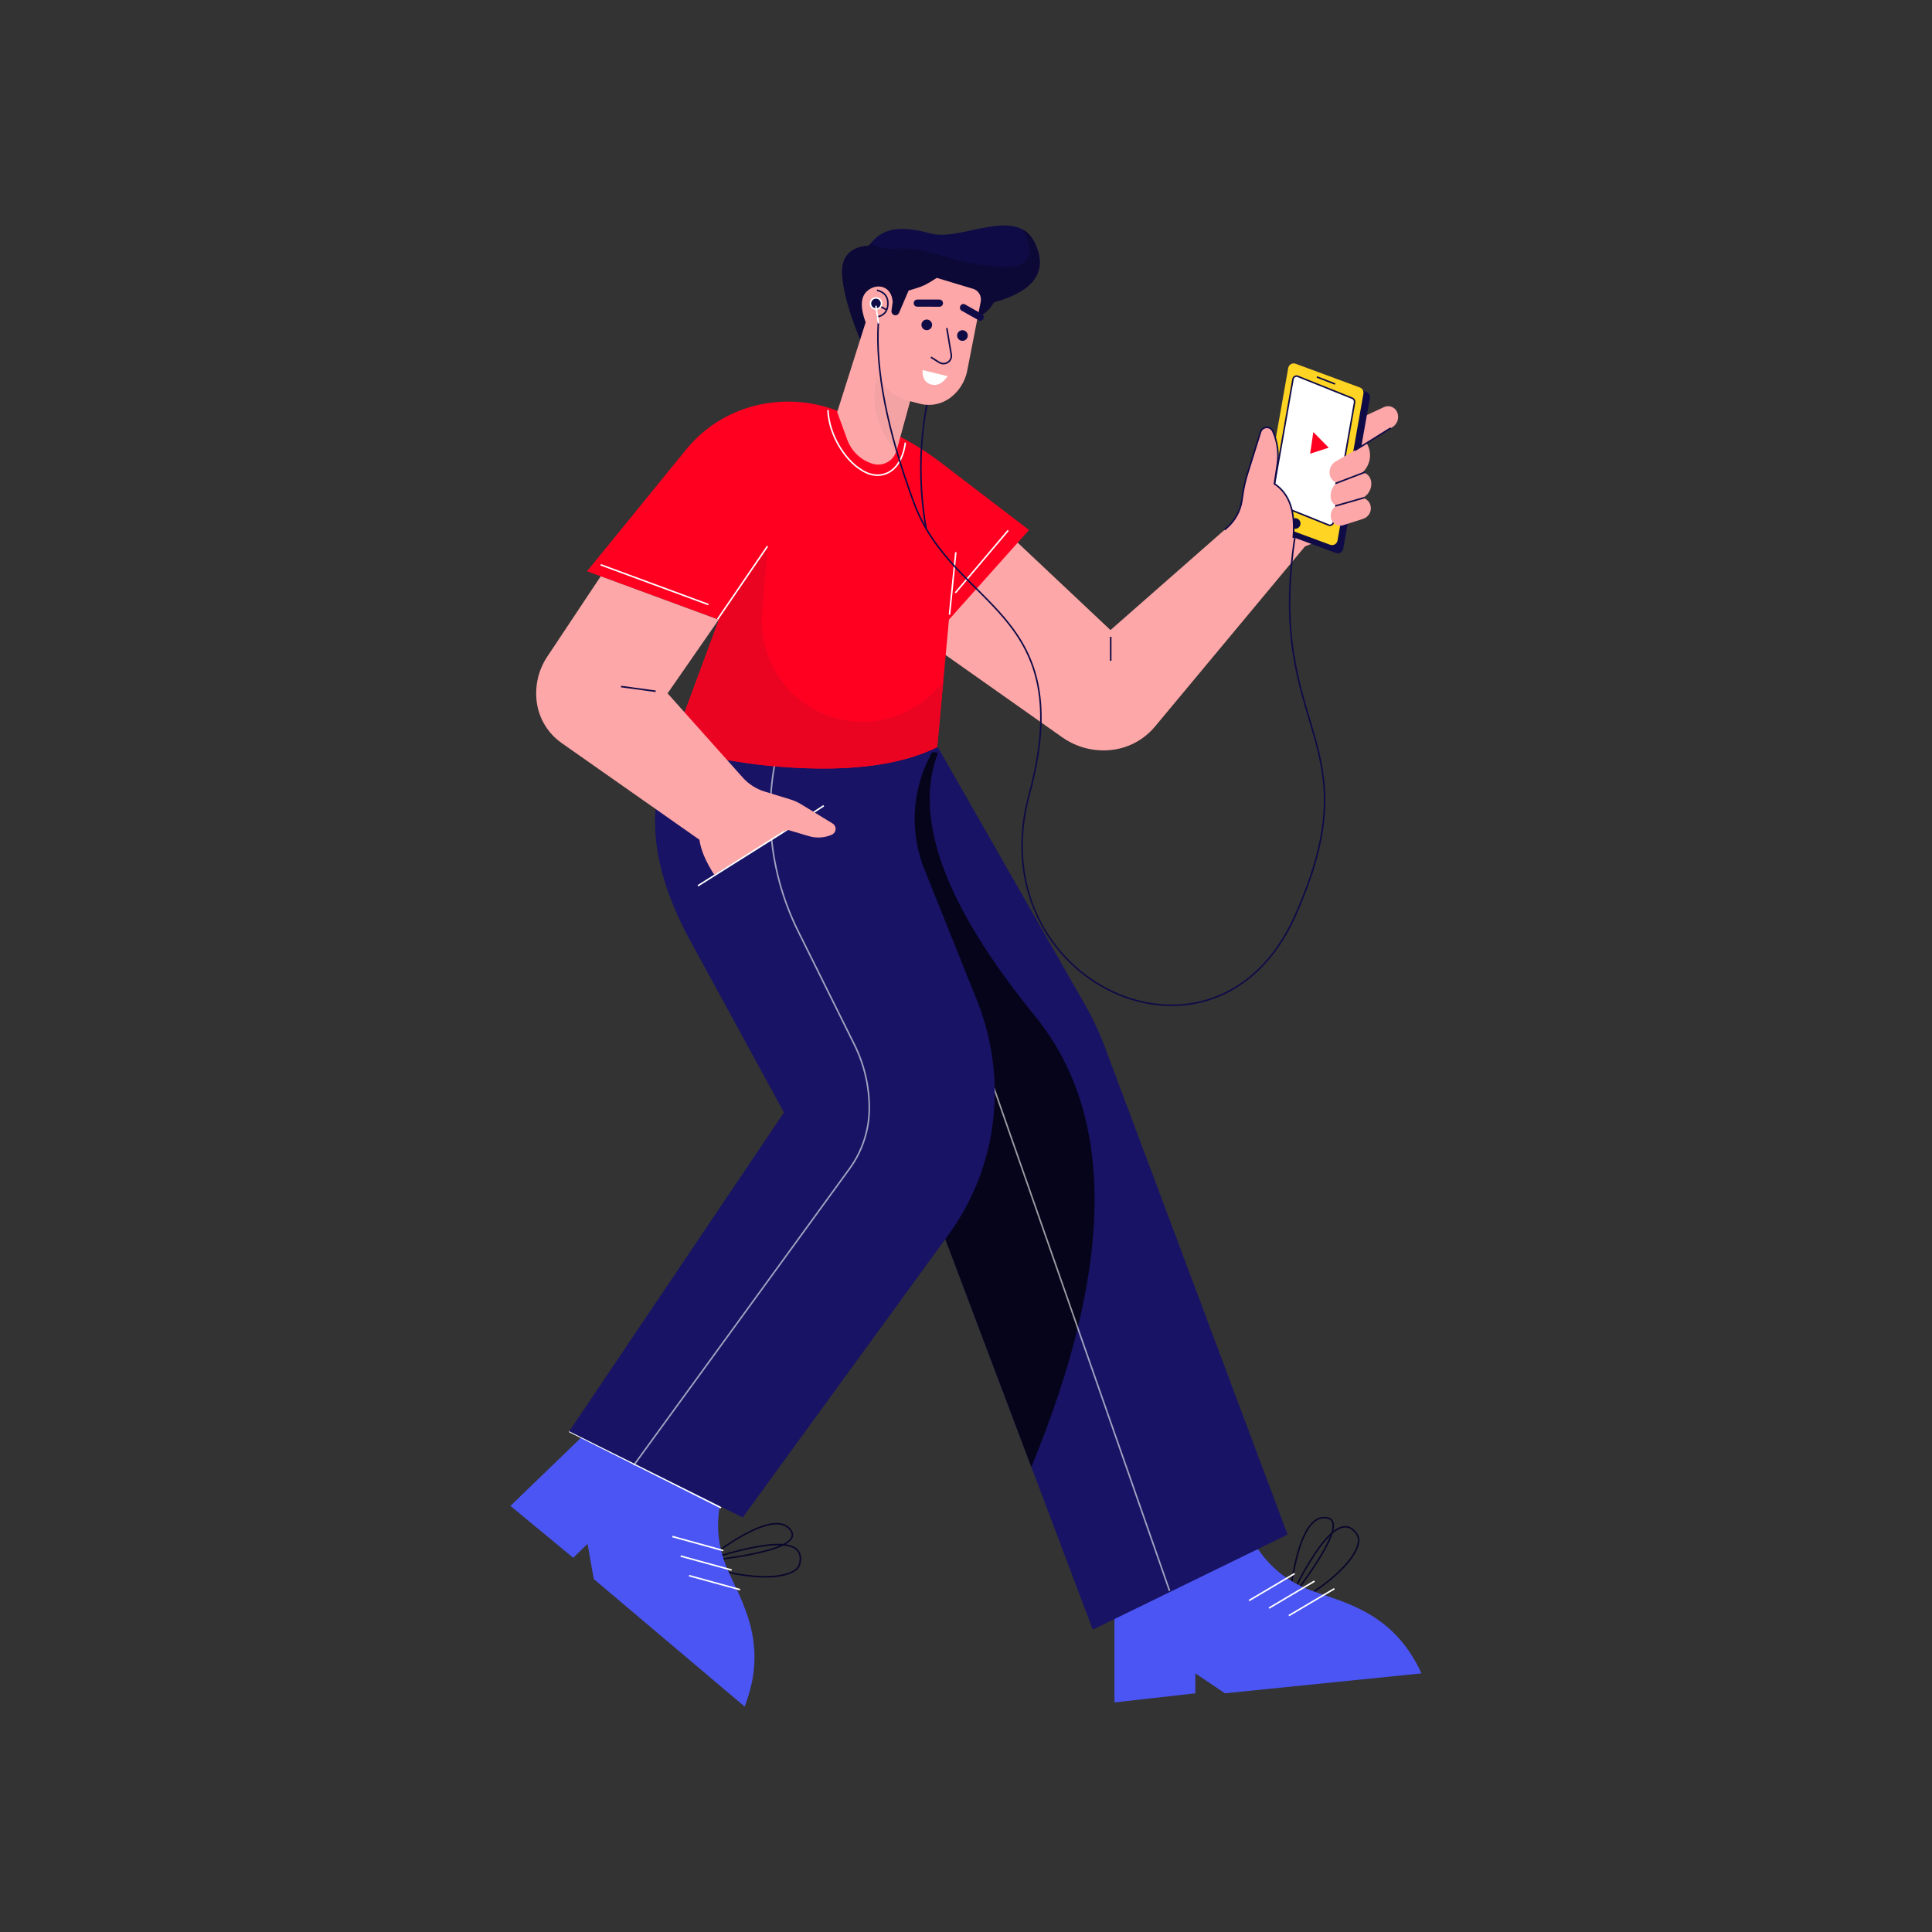<?xml version="1.0" encoding="utf-8"?>
<!-- Generator: Adobe Illustrator 24.1.2, SVG Export Plug-In . SVG Version: 6.00 Build 0)  -->
<svg version="1.1" id="work" xmlns="http://www.w3.org/2000/svg" xmlns:xlink="http://www.w3.org/1999/xlink" x="0px" y="0px"
	 viewBox="0 0 2500 2500" style="enable-background:new 0 0 2500 2500;" xml:space="preserve">
<rect x="0" y="0" width="2500" height="2500" fill="#333333" stroke="none"/>
<style type="text/css">
	.st0{fill-rule:evenodd;clip-rule:evenodd;fill:#FEA7A8;}
	.st1{fill:none;stroke:#09072B;stroke-width:2;}
	.st2{fill-rule:evenodd;clip-rule:evenodd;fill:#261A5E;}
	.st3{fill:none;stroke:#FFFFFF;stroke-width:2;}
	.st4{fill-rule:evenodd;clip-rule:evenodd;fill:#0F0B47;}
	.st5{opacity:0.3;fill:none;stroke:#FFFFFF;stroke-width:2;enable-background:new    ;}
	.st6{fill-rule:evenodd;clip-rule:evenodd;fill:#3D9BEF;}
	.st7{opacity:0.1;fill-rule:evenodd;clip-rule:evenodd;fill:#0F0B47;enable-background:new    ;}
	.st8{fill-rule:evenodd;clip-rule:evenodd;fill:#E19394;}
	.st9{fill-rule:evenodd;clip-rule:evenodd;fill:#372A7F;}
	.st10{fill-rule:evenodd;clip-rule:evenodd;fill:#54479C;}
	.st11{fill:none;stroke:#0F0B47;stroke-width:2;}
	.st12{fill:none;stroke:#372A7F;stroke-width:2;}
	.st13{fill-rule:evenodd;clip-rule:evenodd;fill:#FFFFFF;}
	.st14{fill:#FFD884;}
	.st15{fill:#FFBF41;}
	.st16{fill:#58B8C0;}
	.st17{fill:#EBD9EC;}
	.st18{fill-rule:evenodd;clip-rule:evenodd;fill:#B3DBC9;}
	.st19{fill-rule:evenodd;clip-rule:evenodd;fill:#BCE6D3;}
	.st20{fill-rule:evenodd;clip-rule:evenodd;fill:#F69800;}
	.st21{opacity:0.5;fill:none;stroke:#FFFFFF;stroke-width:2;enable-background:new    ;}
	.st22{opacity:0.2;fill-rule:evenodd;clip-rule:evenodd;fill:#261A5E;enable-background:new    ;}
	.st23{fill-rule:evenodd;clip-rule:evenodd;fill:#003E8C;}
	.st24{fill-rule:evenodd;clip-rule:evenodd;fill:#08234A;}
	.st25{fill-rule:evenodd;clip-rule:evenodd;fill:#FFFCF8;}
	.st26{fill-rule:evenodd;clip-rule:evenodd;fill:#DBD8FF;}
	.st27{fill-rule:evenodd;clip-rule:evenodd;fill:#C2C0E7;}
	.st28{fill-rule:evenodd;clip-rule:evenodd;fill:#3F38A2;}
	.st29{fill-rule:evenodd;clip-rule:evenodd;fill:#363082;}
	.st30{fill:none;stroke:#FFFFFF;stroke-width:2;stroke-linecap:round;}
	.st31{fill:none;stroke:#DBD8FF;stroke-width:2;stroke-linecap:round;}
	.st32{fill-rule:evenodd;clip-rule:evenodd;fill:#003E8C;stroke:#0F0B47;stroke-width:2;}
	.st33{fill-rule:evenodd;clip-rule:evenodd;fill:#4B55F3;}
	.st34{fill-rule:evenodd;clip-rule:evenodd;fill:#181364;}
	.st35{fill-rule:evenodd;clip-rule:evenodd;fill:#06041A;}
	.st36{opacity:0.6;fill:none;stroke:#FFFFFF;stroke-width:2;enable-background:new    ;}
	.st37{fill-rule:evenodd;clip-rule:evenodd;fill:#FFD422;}
	.st38{fill-rule:evenodd;clip-rule:evenodd;fill:#FFFFFF;stroke:#0F0B47;stroke-width:2;}
	.st39{fill-rule:evenodd;clip-rule:evenodd;fill:#FF0021;}
	.st40{fill:none;stroke:#0F0B47;stroke-width:2;stroke-linecap:round;}
	.st41{fill-rule:evenodd;clip-rule:evenodd;fill:#FEA7A8;stroke:#0F0B47;stroke-width:2;}
	.st42{fill-rule:evenodd;clip-rule:evenodd;fill:#EA0422;}
	.st43{fill-rule:evenodd;clip-rule:evenodd;fill:#0C0936;}
	.st44{fill-rule:evenodd;clip-rule:evenodd;fill:#F3A3A4;}
	.st45{fill-rule:evenodd;clip-rule:evenodd;fill:#0F0B47;stroke:#FFFFFF;stroke-width:2;}
	.st46{fill-rule:evenodd;clip-rule:evenodd;fill:#F7A4A5;}
	.st47{opacity:0.4;fill:none;stroke:#FFFFFF;stroke-width:2;enable-background:new    ;}
	.st48{fill-rule:evenodd;clip-rule:evenodd;fill:#0E8B80;}
	.st49{fill-rule:evenodd;clip-rule:evenodd;fill:#BF4A24;}
	.st50{fill:none;stroke:#FFFCF8;stroke-width:2;}
	.st51{fill:none;stroke:#BF4A24;stroke-width:2;}
	.st52{fill-rule:evenodd;clip-rule:evenodd;fill:#FF77A5;}
	.st53{fill-rule:evenodd;clip-rule:evenodd;fill:#FFC84B;}
	.st54{fill-rule:evenodd;clip-rule:evenodd;fill:#ECB947;}
	.st55{fill-rule:evenodd;clip-rule:evenodd;fill:#0C8076;}
	.st56{fill-rule:evenodd;clip-rule:evenodd;fill:#F9F9F9;}
	.st57{fill:none;stroke:#F9F9F9;stroke-width:2;}
	.st58{fill-rule:evenodd;clip-rule:evenodd;fill:#FF622D;}
	.st59{fill-rule:evenodd;clip-rule:evenodd;fill:#DB4F20;}
	.st60{fill-rule:evenodd;clip-rule:evenodd;fill:#006D85;}
	.st61{fill-rule:evenodd;clip-rule:evenodd;fill:#0094B4;}
	.st62{fill-rule:evenodd;clip-rule:evenodd;fill:#733014;}
	.st63{fill:none;stroke:#733014;stroke-width:2;}
	.st64{opacity:0.1;fill-rule:evenodd;clip-rule:evenodd;enable-background:new    ;}
	.st65{fill-rule:evenodd;clip-rule:evenodd;}
	.st66{fill:none;stroke:#000000;stroke-width:2;}
	.st67{fill-rule:evenodd;clip-rule:evenodd;fill:#4267FF;}
	.st68{fill-rule:evenodd;clip-rule:evenodd;fill:#E19495;}
	.st69{fill-rule:evenodd;clip-rule:evenodd;fill:#202746;}
	.st70{fill-rule:evenodd;clip-rule:evenodd;fill:#2945BB;}
	.st71{fill-rule:evenodd;clip-rule:evenodd;fill:#774033;}
	.st72{fill:none;stroke:#774033;stroke-width:2;}
	.st73{fill-rule:evenodd;clip-rule:evenodd;fill:#EEA013;}
	.st74{fill-rule:evenodd;clip-rule:evenodd;fill:#DB9311;}
	.st75{fill-rule:evenodd;clip-rule:evenodd;fill:#3E60EB;}
	.st76{opacity:0.1;fill-rule:evenodd;clip-rule:evenodd;fill:#FFFFFF;enable-background:new    ;}
	.st77{fill:none;stroke:#261A5E;stroke-width:2;}
	.st78{fill-rule:evenodd;clip-rule:evenodd;fill:#FF5D5C;}
	.st79{fill-rule:evenodd;clip-rule:evenodd;fill:#D95150;}
	.st80{fill-rule:evenodd;clip-rule:evenodd;fill:#03CEFA;}
	.st81{fill-rule:evenodd;clip-rule:evenodd;fill:#03BCE4;}
	.st82{fill-rule:evenodd;clip-rule:evenodd;fill:#402E92;}
	.st83{fill-rule:evenodd;clip-rule:evenodd;fill:#DC678F;}
	.st84{fill-rule:evenodd;clip-rule:evenodd;fill:#98C3AF;}
	.st85{fill-rule:evenodd;clip-rule:evenodd;fill:#19D9EB;}
	.st86{fill-rule:evenodd;clip-rule:evenodd;fill:#13C3D3;}
	.st87{fill-rule:evenodd;clip-rule:evenodd;fill:#10A6B4;}
	.st88{fill-rule:evenodd;clip-rule:evenodd;fill:#FEDD00;}
	.st89{fill-rule:evenodd;clip-rule:evenodd;fill:#358BD7;}
	.st90{fill-rule:evenodd;clip-rule:evenodd;fill:#017F5D;}
	.st91{opacity:0.2;fill:none;stroke:#FFFFFF;stroke-width:2;enable-background:new    ;}
	.st92{fill-rule:evenodd;clip-rule:evenodd;fill:#00976F;}
	.st93{fill-rule:evenodd;clip-rule:evenodd;fill:#FF2200;}
	.st94{fill-rule:evenodd;clip-rule:evenodd;fill:#EE2304;}
	.st95{opacity:0.1;fill-rule:evenodd;clip-rule:evenodd;fill:#002C46;enable-background:new    ;}
	.st96{fill-rule:evenodd;clip-rule:evenodd;fill:#FF81C3;}
	.st97{opacity:0.3;fill-rule:evenodd;clip-rule:evenodd;fill:#BD461E;enable-background:new    ;}
	.st98{fill-rule:evenodd;clip-rule:evenodd;fill:#2F170B;}
	.st99{fill-rule:evenodd;clip-rule:evenodd;fill:#FFC09F;}
	.st100{opacity:0.2;fill-rule:evenodd;clip-rule:evenodd;fill:#6A3D25;enable-background:new    ;}
	.st101{fill-rule:evenodd;clip-rule:evenodd;fill:#6A3D25;}
	.st102{fill-rule:evenodd;clip-rule:evenodd;fill:#284BF2;}
	.st103{fill-rule:evenodd;clip-rule:evenodd;fill:#EB5D2D;}
	.st104{fill-rule:evenodd;clip-rule:evenodd;fill:#FFB34D;}
	.st105{opacity:0.2;fill-rule:evenodd;clip-rule:evenodd;fill:#2F170B;enable-background:new    ;}
	.st106{opacity:0.3;fill-rule:evenodd;clip-rule:evenodd;fill:#2F170B;enable-background:new    ;}
	.st107{fill:none;stroke:#2F170B;stroke-width:2;}
	.st108{fill-rule:evenodd;clip-rule:evenodd;fill:#FF5A59;}
	.st109{fill-rule:evenodd;clip-rule:evenodd;fill:#E94E4D;}
</style>
<g id="Group-6_11_" transform="translate(174.649, 79)">
	<g id="Group-5_14_">
		<g id="Group-3_11_">
			<g id="Group-4_24_" transform="translate(220.845, 483.928)">
				<path id="Path-17_20_" class="st1" d="M1275.2,1489.2c9.3-61.6,24.6-91,45.7-88.2c21.1,2.8,4.4,39.7-50.3,110.7
					c42.2-87.5,72.3-117,90.2-88.5c8.6,13.7-13.4,50.8-81,88.7"/>
				<path id="Path-16_20_" class="st33" d="M1046.7,1510.6l185.7-69c16.8,24.7,39.2,42.3,67.3,53c42.2,16,107.3,27.3,144.2,107.8
					l-254.3,25.8l-38.3-25.8v25.8l-104.7,11.8V1510.6z"/>
				<g id="Group-9_20_" transform="translate(48.155, 20.072)">
					<line id="Path-25_20_" class="st3" x1="1172.6" y1="1488.1" x2="1231.6" y2="1453.2"/>
					<line id="Path-25-Copy_20_" class="st3" x1="1198.4" y1="1497.9" x2="1257.3" y2="1463"/>
					<line id="Path-25-Copy-2_20_" class="st3" x1="1224.1" y1="1507.6" x2="1283" y2="1472.8"/>
				</g>
			</g>
			<g id="Group-8_9_" transform="translate(111.189, 202.535)">
				<path id="Path-11_8_" class="st34" d="M915.9,664.6l202.5,354.3c9.6,16.8,17.9,34.4,24.7,52.5l237.2,632.8l0,0l-252.1,123
					l-244.4-647.3l-124-515.3H915.9z"/>
				<path id="Path_117_" class="st35" d="M805,680.2l123,12.3c-32.8,84.3,8.9,197.8,125.2,340.4c104.6,128.3,103.1,322.9-4.5,583.8
					l-164.9-436.8l-93.9-390.1L805,680.2z"/>
				<line id="Path-15_9_" class="st36" x1="1227.6" y1="1777" x2="839" y2="664.6"/>
			</g>
			
				<g id="Group-4-Copy_6_" transform="translate(64.666, 494.865) rotate(46) translate(-64.666, -494.865) translate(7.166, 461.365)">
				<path id="Path-17_19_" class="st1" d="M1567.6,534.7c9.3-61.6,24.6-91,45.7-88.2c21.1,2.8,4.4,39.7-50.3,110.7
					c42.2-87.5,72.3-117,90.2-88.5c8.6,13.7-13.4,50.8-81,88.7"/>
				<path id="Path-16_19_" class="st33" d="M1339.1,556.1l185.7-69c16.8,24.7,39.2,42.3,67.3,53c42.2,16,107.3,27.3,144.2,107.8
					L1482,673.7l-38.3-25.8l0,25.8l-104.7,11.8V556.1z"/>
				<line id="Path-24_5_" class="st3" x1="1322.4" y1="563.8" x2="1530.1" y2="491.1"/>
				<g id="Group-9_19_" transform="translate(53.083, 22.473)">
					<line id="Path-25_19_" class="st3" x1="1459.9" y1="539.9" x2="1518.8" y2="505.1"/>
					<line id="Path-25-Copy_19_" class="st3" x1="1485.6" y1="549.7" x2="1544.5" y2="514.8"/>
					<line id="Path-25-Copy-2_19_" class="st3" x1="1511.4" y1="559.5" x2="1570.3" y2="524.6"/>
				</g>
			</g>
			<g id="Group-7_11_" transform="translate(157.718, 69.407)">
				<path id="Path-5_14_" class="st0" d="M960.7,531.4l143.9,135.5l150.8-132.5c10.4-9.2,17.3-21.8,19.3-35.5l1.5-10.2
					c1.1-7.4,2.7-14.7,5-21.9l17.6-56.3c1.4-4.5,6.2-7,10.7-5.6c2.3,0.7,4.2,2.4,5.2,4.7c6,13.4,8,28.3,5.8,42.8l-3.8,25.1l0,0
					l107.2,37.1c-10.1,11.5-19.3,20-27.7,25.5s-21.7,11.6-39.9,18.5l-194.1,233.1c-14.3,17.2-34.7,28.1-57,30.4
					c-22.3,2.3-44.8-3.5-63.1-16.5L881.5,692.3l0,0l6.6-98L960.7,531.4z"/>
				
					<g id="Group-10_5_" transform="translate(141.628, 37.134) rotate(10) translate(-141.628, -37.134) translate(119.628, 4.134)">
					<path id="Path-7_12_" class="st0" d="M1325.6,177.1l52.5-36.7c5.8-4,13.7-2.6,17.7,3.1c0.1,0.1,0.2,0.3,0.3,0.4
						c4.1,6.4,3.1,14.8-2.6,20l-52.3,48l0,0L1325.6,177.1z"/>
					<g id="Group-2_17_">
						<path id="Rectangle-Copy_13_" class="st4" d="M1269.1,109.4l73,13.1l0,0l10.5,2.6c3.2,0.8,5.5,3.7,5.5,7l0,197.9
							c0,4-3.2,7.2-7.2,7.2c-0.4,0-0.9,0-1.3-0.1l-90.1-16.3c-2.3-0.4-4.2-1.9-5.2-4l-6-12.5l0,0l12.3-188.2c0.3-4,3.7-7,7.7-6.7
							C1268.5,109.4,1268.8,109.4,1269.1,109.4z"/>
						<path id="Rectangle_36_" class="st37" d="M1255.8,105l87.2,15.8c3.4,0.6,5.9,3.6,5.9,7.1l0,192.9c0,4-3.2,7.2-7.2,7.2
							c-0.4,0-0.9,0-1.3-0.1l-87.2-15.8c-3.4-0.6-5.9-3.6-5.9-7.1l0-192.9c0-4,3.2-7.2,7.2-7.2
							C1254.9,104.8,1255.3,104.9,1255.8,105z"/>
						
							<ellipse id="Oval_39_" transform="matrix(2.310677e-06 1 -1 2.310677e-06 1599.819 -982.44)" class="st4" cx="1291.1" cy="308.7" rx="6.9" ry="6.9"/>
						<path id="Rectangle-Copy-2_14_" class="st38" d="M1260.6,120.4c-1.3,0-2.4,0.6-3.3,1.4c-0.9,0.9-1.4,2.1-1.4,3.5v157.4
							c0,1.2,0.4,2.2,1.1,3.1c0.7,0.8,1.7,1.5,2.8,1.7l75.1,15.8c1.3,0,2.4-0.6,3.3-1.4c0.9-0.9,1.4-2.1,1.4-3.5V141
							c0-1.2-0.4-2.2-1.1-3.1c-0.7-0.8-1.7-1.5-2.8-1.7L1260.6,120.4z"/>
						<polygon id="Triangle_2_" class="st39" points="1293.7,188.1 1316.8,204.5 1294.5,216.4 						"/>
						<line id="Path-6_14_" class="st40" x1="1286.6" y1="117.2" x2="1309.9" y2="121.8"/>
					</g>
					<path id="Path-8_13_" class="st0" d="M1364.4,190.5l-35.6,30c-6.1,5.2-7.5,14.1-3.2,20.9c3.9,6.2,12.2,8,18.4,4.1
						c0.2-0.1,0.4-0.3,0.6-0.4l14.3-10.2c13.7-9.8,16.8-28.8,7-42.4c-0.2-0.3-0.5-0.6-0.7-0.9L1364.4,190.5L1364.4,190.5z"/>
					<path id="Path-9_12_" class="st0" d="M1377.9,236.6c3.8,9,0.7,19.5-7.5,24.8l-20.9,13.6c-5.8,3.8-13.5,2.2-17.3-3.6
						c-0.6-0.9-1-1.8-1.4-2.8c-3.1-9.1,0.2-19.1,8-24.6l18.6-13.2c6.2-4.4,14.7-2.9,19.1,3.3C1377,234.9,1377.5,235.7,1377.9,236.6z
						"/>
					<path id="Path-9-Copy_3_" class="st0" d="M1382.7,268.2c3.7,6.9,1,15.5-5.9,19.2c0,0,0,0,0,0l-24.2,12.7
						c-6,3.2-13.4,0.9-16.5-5.1c-0.2-0.3-0.3-0.7-0.5-1c-3-7.1-0.2-15.2,6.5-19l21.7-12.4c6.6-3.8,15-1.5,18.8,5.1
						C1382.5,267.9,1382.6,268.1,1382.7,268.2z"/>
					<line id="Path-21_5_" class="st11" x1="1333.3" y1="248.7" x2="1368.3" y2="227.7"/>
					<line id="Path-22_5_" class="st11" x1="1338.1" y1="277.4" x2="1373.1" y2="260.4"/>
					<line id="Path-23_5_" class="st11" x1="1350.8" y1="202.1" x2="1391.4" y2="165.5"/>
				</g>
				<path id="Path_116_" class="st41" d="M1252.2,537.2l3.2-2.8c10.4-9.2,17.3-21.8,19.3-35.5l1-7.1c1.4-9.5,3.5-18.8,6.4-27.9
					l16.7-53.3c1.4-4.5,6.2-7,10.7-5.6c2.3,0.7,4.2,2.4,5.2,4.7c6,13.4,8,28.3,5.8,42.8l-3.8,25.1c19.4,12.7,27.5,36.1,24.4,70"/>
				<line id="Path-32_4_" class="st11" x1="1104.9" y1="675.6" x2="1104.9" y2="706.6"/>
			</g>
			<path id="Path-10_10_" class="st34" d="M730.9,846.3c-71.7,74.9-76.8,170.4-15.2,286.8l124.1,227.4l-277.9,412.6l224.5,111.5
				l266.5-366.2c31.4-43.1,51.1-93.5,57.4-146.4c6.3-53-0.8-106.6-20.6-156.1l-68.2-170.1c-21.7-54.2-15-115.6,17.8-163.8l0,0l0,0
				L730.9,846.3z"/>
			<path id="Path-14_9_" class="st36" d="M645.4,1817.1l279.3-383.9c16.5-22.7,25.5-50.1,25.5-78.3c0-28.5-6.6-56.5-19.2-82
				l-73.1-147.4c-40.9-82.6-47.1-178.1-17-265.2l0,0l0,0"/>
			<line id="Path-13_9_" class="st3" x1="840.9" y1="996.5" x2="891.3" y2="963.6"/>
			<path id="Path-3_12_" class="st39" d="M949.7,468L907.4,452c-33.7-12.7-70.5-14.8-105.5-5.9c-34.8,8.8-65.9,28.6-88.6,56.5
				L585,660.2l0,0l170.6,62.7l-44.3,119.6v49.9c59.7,15.3,119.7,23,180,23s109.2-9.2,146.8-27.6l15.2-165l103.6-116l-115-87.9
				C1013.9,497.6,982.8,480.4,949.7,468z"/>
			<line id="Path-27_5_" class="st3" x1="1062.2" y1="635.6" x2="1054" y2="716.4"/>
			<line id="Path-34_2_" class="st3" x1="1061.6" y1="688.1" x2="1130" y2="607.3"/>
			<path id="Path-28_10_" class="st3" d="M996.9,493.7c-5.7,42.2-35.5,50.8-58.6,34.3c-19-12.1-40.2-43.4-41.6-76.4"/>
			<path id="Path_115_" class="st42" d="M818.5,627.8l-6.8,86.9c-5.6,71.7,48,134.3,119.7,139.9c44.2,3.5,87.1-15.8,113.8-51
				l0.8-1.1l-7.9,85.4c-36.9,18.1-84.8,27.3-143.5,27.6l-3.3,0c-58.6,0-116.9-7.2-174.9-21.7l-5.1-1.3v-49.9l44.3-119.6l-1.7-0.6
				L818.5,627.8z"/>
			<path id="Path-4_13_" class="st0" d="M602.7,666.7l-69.2,104c-11.8,17.7-16.5,39.1-13.4,60.1c3.1,20.8,14.7,39.5,31.9,51.6
				l178.4,125.2l0,0c1.8,13.2,8.2,28.3,19.1,45.2l94.7-58.1l28,8.3c9.8,2.9,20.2,2.2,29.5-1.9c4.2-1.9,6.1-6.8,4.2-10.9
				c-0.7-1.5-1.8-2.8-3.3-3.7l-40.6-24.8c-4.4-2.7-9.1-4.8-14.1-6.3l-33.3-10.2c-10.7-3.3-20.4-9.5-27.9-17.8l-97.5-109.2l0,0
				l66.1-95.3L602.7,666.7z"/>
			
				<g id="Group_18_" transform="translate(213.147, 158.438) rotate(-11) translate(-213.147, -158.438) translate(136.647, 11.938)">
				<path id="Path-37_2_" class="st11" d="M787,739.4c1.2-63.2,15.2-123.7,42.1-181.7"/>
				<path id="Path-2_13_" class="st4" d="M870.9,479.1c25.2,9.2,44.6,5.8,58-10.3c53.1-4.1,75.6-25,67.4-62.6
					c-12.2-56.4-93.1-22.1-130.3-40.3c-37.3-18.2-60.8-19.7-81.7,0c-24.7-2.8-38.4,7.5-41.3,31.1s0.2,55.5,9,95.8L870.9,479.1z"/>
				<path id="Path_114_" class="st43" d="M786.1,364.3l0.7-0.6l1.6,1.2c7,5.3,15.6,10.3,29.1,11.7l1.6,0.1
					c36.3,3,68,34.2,126.7,48.6l2.3,0.5c34,7.7,45.9-6.5,35.5-42.3c6.1,5.1,10.5,12.4,12.7,22.6c8.2,37.6-14.3,58.5-67.4,62.6
					c-13.2,15.8-32.1,19.4-56.6,10.8l-1.4-0.5L752,492.8c-8.8-40.3-11.8-72.2-9-95.8s16.6-33.9,41.3-31.1
					C784.9,365.4,785.5,364.8,786.1,364.3z"/>
				<path id="Path_113_" class="st0" d="M912.4,464.7l-34.2,84.4c-5.3,13.2-15.4,24-28.2,30.2c-12.6,6.1-27.3,6.2-39.9,0.2
					l-12.1-5.8l0,0l-29.4,59.5c-6,12.2-20.8,17.1-32.9,11.1c-0.2-0.1-0.4-0.2-0.6-0.3c-14.1-7.4-23.8-21.1-26.3-36.8l-6-37.6l0,0
					l58.3-107c-3.2-20-0.3-32.9,8.9-38.9c13.7-8.9,33.2-2.1,30.5,19.6l-3.7,11c-0.8,2.4,0.3,5.1,2.5,6.2c2.3,1.2,5,0.5,6.5-1.6
					l17.7-26l0,0c9-0.8,15.8-1.7,20.2-2.7c4.5-1.1,10.7-3.2,18.7-6.5l43.4,22.8C912.3,449.9,915.2,457.8,912.4,464.7z"/>
				<path id="Path_112_" class="st44" d="M761.8,534c7.5,18.7,19.6,31.9,36.1,39.8l-29.4,59.4c-0.3,0.7-0.7,1.3-1,1.9
					c-6.3-13.4-10.9-26.4-13.6-39C749.8,577.1,752.4,556.4,761.8,534z"/>
				<path id="Path-18_9_" class="st11" d="M862.8,489.9l-0.9,34.8c-0.1,4-2.6,7.5-6.3,9c-3.7,1.5-8,0.7-10.9-2l-9.3-8.7l0,0"/>
				
					<ellipse id="Oval_38_" transform="matrix(-1 2.499226e-06 -2.499226e-06 -1 1676.319 961.783)" class="st4" cx="838.2" cy="480.9" rx="6.9" ry="6.9"/>
				<path id="Rectangle_35_" class="st4" d="M832.3,446.4l28.2,5.5c2.5,0.5,4.1,2.9,3.6,5.3c0,0,0,0.1,0,0.1l0,0.1
					c-0.5,2.5-2.9,4.1-5.4,3.6l-28.2-5.5c-2.5-0.5-4.1-2.9-3.6-5.3c0,0,0-0.1,0-0.1l0-0.1C827.5,447.5,829.9,445.9,832.3,446.4z"/>
				<path id="Rectangle-Copy-3_7_" class="st4" d="M905.1,487.8L886,471.6c-1.8-1.6-2.2-4.3-0.7-6.2l0.2-0.3c1.4-1.9,4.1-2.3,6-0.9
					c0.1,0.1,0.2,0.1,0.3,0.2l19.1,16.3c1.8,1.6,2.2,4.3,0.7,6.2l-0.2,0.3c-1.4,1.9-4.1,2.3-6,0.9
					C905.3,488,905.2,487.9,905.1,487.8z"/>
				
					<ellipse id="Oval-Copy_10_" transform="matrix(-1 2.499106e-06 -2.499106e-06 -1 1761.715 1006.557)" class="st4" cx="880.9" cy="503.3" rx="6.9" ry="6.9"/>
				<path id="Path-20_5_" class="st13" d="M821.6,537.3l30.3,13.9c-7.9,7.9-15.5,10.1-22.8,6.6C821.8,554.3,819.3,547.5,821.6,537.3
					z"/>
				<path id="Path-29_4_" class="st11" d="M783.4,424.6c8.8,4.1,12.4,10.5,10.7,19.1c-2.5,12.9-11,14.9-17.3,14.8"/>
				<line id="Path-30_4_" class="st11" x1="790.6" y1="451.7" x2="776.8" y2="440.3"/>
				<circle id="Oval_37_" class="st45" cx="778.9" cy="441.2" r="7.2"/>
				<path id="Path-36_2_" class="st11" d="M777.4,465.3c-15.8,59.7-15.7,138.9,0.3,237.5c23.9,147.9,184.7,176.3,74.3,400.6
					s163.3,425.9,308.3,218.8s5.6-237.9,94-483.6"/>
				<line id="Path-35_2_" class="st30" x1="778.2" y1="444.9" x2="777.2" y2="466.4"/>
			</g>
			<line id="Path-12_11_" class="st3" x1="728.5" y1="1067.2" x2="840.9" y2="996.5"/>
			<line id="Path-26_5_" class="st3" x1="753.9" y1="722.3" x2="818.5" y2="627.8"/>
			<line id="Path-31_4_" class="st11" x1="629" y1="809.4" x2="673.8" y2="815.5"/>
			<line id="Path-33_4_" class="st3" x1="602.6" y1="651.8" x2="742.1" y2="703.3"/>
		</g>
	</g>
</g>
</svg>
